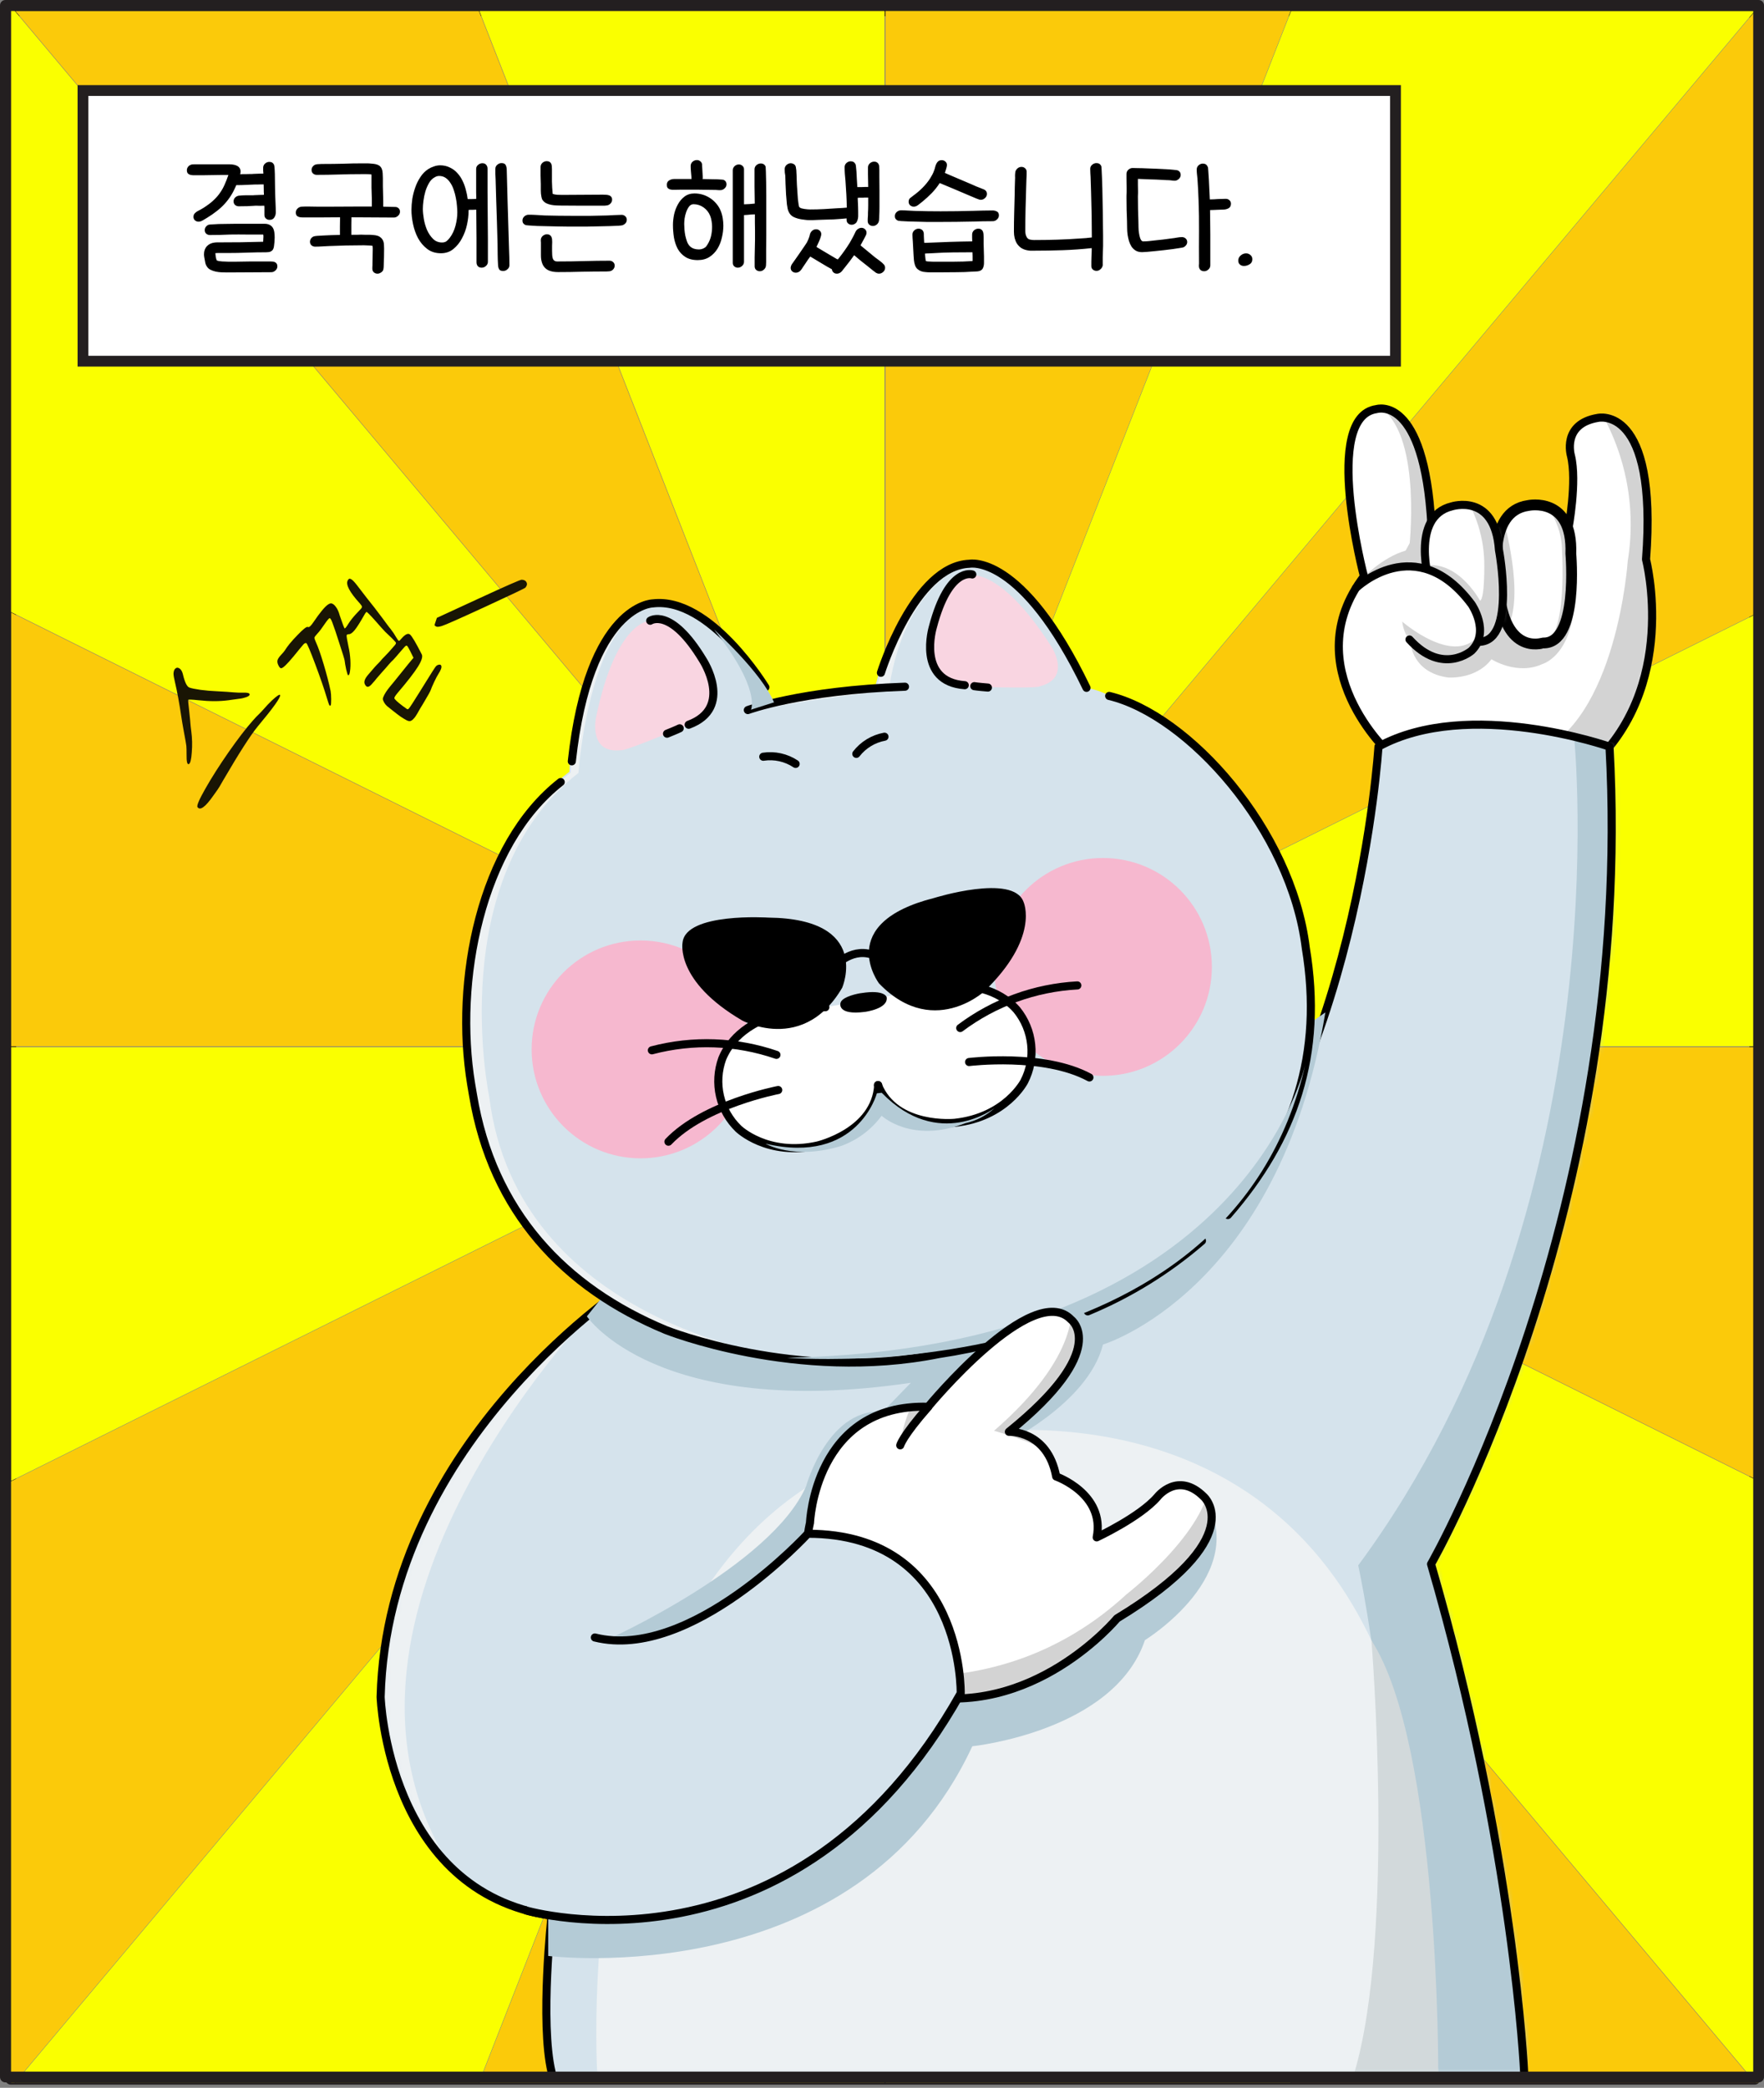 <svg width="327" height="387" viewBox="0 0 327 387" fill="none" xmlns="http://www.w3.org/2000/svg">
<rect x="0" y="0" width="327" height="387" fill="#808080" stroke="none"/>
<path d="M325.28 2H2V385.41H325.28V2Z" stroke="#231F20" stroke-width="2" stroke-linecap="round" stroke-linejoin="round"/>
<path fill-rule="evenodd" clip-rule="evenodd" d="M163.961 2.049H88.893L163.961 193.734L163.961 2.049ZM163.853 193.734L88.785 2.049H2.855L163.853 193.734ZM2.725 2.049H2.061V113.436L163.818 193.847L2.725 2.049ZM163.799 193.949L2.061 113.548V193.949H163.799Z" fill="#FBCA0A"/>
<path fill-rule="evenodd" clip-rule="evenodd" d="M163.961 2.049H88.893L163.961 193.734L163.961 2.049ZM2.725 2.049H2.061V113.436L163.818 193.847L2.725 2.049Z" fill="#FAFF00"/>
<path fill-rule="evenodd" clip-rule="evenodd" d="M164.16 2.049H239.228L164.16 193.734L164.16 2.049ZM164.268 193.734L239.336 2.049H325.266L164.268 193.734ZM325.396 2.049H326.06V113.436L164.303 193.847L325.396 2.049ZM164.323 193.949L326.06 113.548V193.949H164.323Z" fill="#FAFF00"/>
<path fill-rule="evenodd" clip-rule="evenodd" d="M164.16 2.049H239.228L164.16 193.734L164.16 2.049ZM325.396 2.049H326.06V113.436L164.303 193.847L325.396 2.049Z" fill="#FBCA0A"/>
<path fill-rule="evenodd" clip-rule="evenodd" d="M164.16 386L239.228 386L164.16 194.315L164.16 386ZM164.268 194.315L239.336 386L325.266 386L164.268 194.315ZM325.396 386L326.06 386L326.06 274.613L164.303 194.202L325.396 386ZM164.323 194.1L326.06 274.502L326.06 194.1L164.323 194.1Z" fill="#FBCA0A"/>
<path fill-rule="evenodd" clip-rule="evenodd" d="M164.16 386L239.228 386L164.16 194.315L164.16 386ZM325.396 386L326.06 386L326.06 274.613L164.303 194.202L325.396 386Z" fill="#FAFF00"/>
<path fill-rule="evenodd" clip-rule="evenodd" d="M163.961 386L88.893 386L163.961 194.315L163.961 386ZM163.853 194.315L88.785 386L2.855 386L163.853 194.315ZM2.725 386L2.061 386L2.061 274.613L163.818 194.202L2.725 386ZM163.799 194.1L2.061 274.502L2.061 194.1L163.799 194.1Z" fill="#FAFF00"/>
<path fill-rule="evenodd" clip-rule="evenodd" d="M163.961 386L88.893 386L163.961 194.315L163.961 386ZM2.725 386L2.061 386L2.061 274.613L163.818 194.202L2.725 386Z" fill="#FBCA0A"/>
<path d="M294.55 142.37C311.37 127.54 305.13 103.7 305.13 103.7C307.33 74.87 296.21 77.46 296.21 77.46C289.47 78.57 291.21 84.46 291.21 84.46C292.39 89.27 290.74 98 290.74 98C285.14 92 277.2 100.61 277.2 100.61C269.28 96.91 265.35 97.35 265.35 97.35C264 73 255.18 75.83 255.18 75.83C245.03 77.24 252.84 106.83 252.84 106.83C240.09 123.58 257.55 139.64 257.55 139.64C257.55 139.64 274.72 159.86 294.55 142.37Z" fill="white"/>
<mask id="mask0_505_567" style="mask-type:luminance" maskUnits="userSpaceOnUse" x="248" y="75" width="59" height="75">
<path d="M294.55 142.37C311.37 127.54 305.13 103.7 305.13 103.7C307.33 74.87 296.21 77.46 296.21 77.46C289.47 78.57 291.21 84.46 291.21 84.46C292.39 89.27 290.74 98 290.74 98C285.14 92 277.2 100.61 277.2 100.61C269.28 96.91 265.35 97.35 265.35 97.35C264 73 255.18 75.83 255.18 75.83C245.03 77.24 252.84 106.83 252.84 106.83C240.09 123.58 257.55 139.64 257.55 139.64C257.55 139.64 274.72 159.86 294.55 142.37Z" fill="white"/>
</mask>
<g mask="url(#mask0_505_567)">
<path d="M296.37 75.73C301.433 84.227 303.335 94.238 301.74 104C301.74 104 299.74 133.85 284.38 139.75L302.18 141.13C302.18 141.13 314.59 124.47 314.7 122.21C314.81 119.95 316.83 106.12 314.25 93.59C311.67 81.06 306.25 62.19 306.25 62.19L296.37 75.73Z" fill="#D3D3D3"/>
<path d="M277.22 111.78C277.22 111.78 263.07 119.62 261.51 119.31C261.51 119.31 261.82 124.64 268.4 125.58C268.4 125.58 273.58 126.03 276.48 122.2C276.48 122.2 281.26 125.27 285.96 123.07C285.96 123.07 292.96 121.16 291.79 106.59C290.62 92.02 277.22 107.44 277.22 107.44V111.78Z" fill="#D3D3D3"/>
<path d="M252.439 107.32C252.439 107.32 256.179 103.32 260.569 102.06C260.569 102.06 263.839 95.63 265.969 95.71C268.099 95.79 266.759 103.99 266.759 103.99C266.759 103.99 267.009 109.32 264.099 109.45C261.189 109.58 255.549 109.59 255.549 109.59L252.439 107.32Z" fill="#D3D3D3"/>
<path d="M261.19 102.06C261.19 102.06 263.7 81.37 256.14 75.73L266.84 73.85C266.84 73.85 275.62 87.64 275.62 88.9C275.472 91.504 275.05 94.085 274.36 96.6C273.73 98.3 261.19 102.06 261.19 102.06Z" fill="#D3D3D3"/>
</g>
<path d="M294.55 142.37C311.37 127.54 305.13 103.7 305.13 103.7C307.33 74.87 296.21 77.46 296.21 77.46C289.47 78.57 291.21 84.46 291.21 84.46C292.39 89.27 290.74 98 290.74 98C285.14 92 277.2 100.61 277.2 100.61C269.28 96.91 265.35 97.35 265.35 97.35C264 73 255.18 75.83 255.18 75.83C245.03 77.24 252.84 106.83 252.84 106.83C240.09 123.58 257.55 139.64 257.55 139.64C257.55 139.64 274.72 159.86 294.55 142.37Z" stroke="black" stroke-width="1.5" stroke-linecap="round" stroke-linejoin="round"/>
<path d="M282.54 384.2C282.54 384.2 280.69 342.91 265.28 289.92C265.28 289.92 303.08 224.13 298.36 138.4C298.36 138.4 272.27 129.23 255.53 138.4C255.53 138.4 251.73 201.18 220.3 232.61L117.39 237.54C117.39 237.54 71.79 266.54 70.56 314.54C70.56 314.54 71.71 350.69 102.25 355.1C102.25 355.1 100.06 374.78 102.25 384.1" fill="#D5E3EC"/>
<mask id="mask1_505_567" style="mask-type:luminance" maskUnits="userSpaceOnUse" x="71" y="134" width="229" height="251">
<path d="M282.98 384.2C282.98 384.2 281.13 342.91 265.72 289.92C265.72 289.92 303.52 224.13 298.8 138.4C298.8 138.4 272.71 129.23 255.97 138.4C255.97 138.4 252.17 201.18 220.74 232.61L117.83 237.54C117.83 237.54 72.23 266.54 71 314.54C71 314.54 72.15 350.69 102.69 355.1C102.69 355.1 100.5 374.78 102.69 384.1" fill="white"/>
</mask>
<g mask="url(#mask1_505_567)">
<g style="mix-blend-mode:darken">
<path d="M291.78 136.45C291.78 136.45 300.91 223.67 251.78 290.16C251.78 290.16 263.89 345.16 251.78 385.41H282.96C282.96 385.41 293.62 295.34 297.68 284.3C301.74 273.26 336.56 198.69 337.02 187.69C337.48 176.69 323.18 116.28 291.78 136.45Z" fill="#B4CBD6"/>
</g>
<path d="M110.71 384.2C110.71 384.2 103.97 276.29 174.83 266.43C174.83 266.43 246.31 250.43 261.72 327.43C261.72 327.43 265.35 343.6 266.61 384.2H110.71Z" fill="#EDF1F3"/>
<path d="M254.23 304.08C254.23 304.08 258.68 358.44 251.07 384.2H266.61C266.61 384.2 266.89 323.62 254.23 304.08Z" fill="#D2D9DB"/>
<path d="M111.38 241.32C111.38 241.32 56.21 296.85 81.79 343.06C81.79 343.06 69.79 345.2 71 342.46C72.21 339.72 57.83 280.78 57.83 280.78C57.83 280.78 77.27 253.78 77.9 253.78C78.53 253.78 111.38 241.32 111.38 241.32Z" fill="#EDF1F3"/>
</g>
<path d="M282.54 384.2C282.54 384.2 280.69 342.91 265.28 289.92C265.28 289.92 303.08 224.13 298.36 138.4C298.36 138.4 272.27 129.23 255.53 138.4C255.53 138.4 251.73 201.18 220.3 232.61L117.39 237.54C117.39 237.54 71.79 266.54 70.56 314.54C70.56 314.54 71.71 350.69 102.25 355.1C102.25 355.1 100.06 374.78 102.25 384.1" stroke="black" stroke-width="1.5" stroke-linecap="round" stroke-linejoin="round"/>
<g style="mix-blend-mode:multiply">
<path d="M101.63 362.56C101.63 362.56 158.86 369.73 180.24 323.69C180.24 323.69 206.52 320.99 212.24 304.02C212.24 304.02 232.19 291.76 223.19 277.49L205.63 291.06L155.2 308.94C155.2 308.94 125.2 334.38 121.37 337.99C117.54 341.6 101.63 341.57 101.63 341.57V362.56Z" fill="#B4CBD6"/>
</g>
<path d="M277.78 107.46C277.78 107.46 275.33 94.81 283.31 93.7C283.31 93.7 291.57 91.92 291.19 102.63C291.19 102.63 292.69 119.4 286.04 119.18C286 119.18 278.2 121.87 277.78 107.46Z" fill="white"/>
<mask id="mask2_505_567" style="mask-type:luminance" maskUnits="userSpaceOnUse" x="277" y="93" width="15" height="27">
<path d="M277.78 107.46C277.78 107.46 275.33 94.81 283.31 93.7C283.31 93.7 291.57 91.92 291.19 102.63C291.19 102.63 292.69 119.4 286.04 119.18C286 119.18 278.2 121.87 277.78 107.46Z" fill="white"/>
</mask>
<g mask="url(#mask2_505_567)">
<path d="M285 92C287.54 94.276 289.141 97.417 289.49 100.81C289.49 100.81 290.93 119.59 285.49 119.28L287.7 122.03C287.7 122.03 300.08 122.1 300.08 118.34C300.08 114.58 297.57 101.41 297.57 99.53C297.57 97.65 293.18 90.12 293.18 90.12L285 92Z" fill="#D3D3D3"/>
<path d="M278.59 95.93C278.59 95.93 282.93 110.67 279.27 116.71C275.61 122.75 278.59 117.39 278.59 117.39L277.93 113.58" fill="#D3D3D3"/>
</g>
<path d="M277.78 107.46C277.78 107.46 275.33 94.81 283.31 93.7C283.31 93.7 291.57 91.92 291.19 102.63C291.19 102.63 292.69 119.4 286.04 119.18C286 119.18 278.2 121.87 277.78 107.46Z" stroke="black" stroke-width="2" stroke-linecap="round" stroke-linejoin="round"/>
<g style="mix-blend-mode:multiply">
<path d="M112.58 303.94C112.58 303.94 143.03 290.22 149.44 275.47C149.44 275.47 153.62 260.25 164.44 261.74C175.26 263.23 163.63 277.49 163.63 277.49C163.63 277.49 150.63 290.94 147.92 291.49C145.21 292.04 134.07 303.93 134.07 303.93L112.58 303.94Z" fill="#B4CBD6"/>
</g>
<g style="mix-blend-mode:darken">
<path d="M108.79 244C108.79 244 121.66 263.23 168.85 256.32L161.07 264.32L185.66 267.88C185.66 267.88 201.66 260.34 204.46 249.23C204.46 249.23 237.08 239.42 245.69 187.66L199.69 219.66L114.76 236.56L108.79 244Z" fill="#B4CBD6"/>
</g>
<path d="M265 108.1C265 108.1 261.31 95.76 269.13 93.86C269.13 93.86 277.13 91.27 277.87 101.96C277.87 101.96 281.03 118.5 274.39 118.96C274.36 118.94 266.82 122.39 265 108.1Z" fill="white"/>
<mask id="mask3_505_567" style="mask-type:luminance" maskUnits="userSpaceOnUse" x="264" y="93" width="15" height="27">
<path d="M265 108.1C265 108.1 261.31 95.76 269.13 93.86C269.13 93.86 277.13 91.27 277.87 101.96C277.87 101.96 281.03 118.5 274.39 118.96C274.36 118.94 266.82 122.39 265 108.1Z" fill="white"/>
</mask>
<g mask="url(#mask3_505_567)">
<path d="M271.349 91.68C273.696 95.372 275.005 99.627 275.139 104C275.139 104 275.299 110.93 274.359 111.36C274.359 111.36 269.859 102.85 262.859 105.13C262.859 105.13 265.299 118.83 266.229 119.07C267.159 119.31 278.589 124.44 278.589 124.44C278.589 124.44 282.829 126.22 282.829 121.83C282.829 117.44 284.659 112.7 282.179 106.6C279.699 100.5 276.809 93.6 276.809 93.6L271.349 91.68Z" fill="#D3D3D3"/>
</g>
<path d="M265 108.1C265 108.1 261.31 95.76 269.13 93.86C269.13 93.86 277.13 91.27 277.87 101.96C277.87 101.96 281.03 118.5 274.39 118.96C274.36 118.94 266.82 122.39 265 108.1Z" stroke="black" stroke-width="1.5" stroke-linecap="round" stroke-linejoin="round"/>
<path d="M261.28 118.54C267.44 125.32 272.8 120.6 272.8 120.6C276.31 117.12 272.8 112.03 272.8 112.03C262.51 98.2 251.36 109 251.36 109" fill="white"/>
<mask id="mask4_505_567" style="mask-type:luminance" maskUnits="userSpaceOnUse" x="251" y="104" width="24" height="19">
<path d="M261.28 118.54C267.44 125.32 272.8 120.6 272.8 120.6C276.31 117.12 272.8 112.03 272.8 112.03C262.51 98.2 251.36 109 251.36 109" fill="white"/>
</mask>
<g mask="url(#mask4_505_567)">
<path d="M259.94 115.23C259.94 115.23 269.94 123.93 274.36 117.39C274.36 117.39 273.11 125.89 267.46 123.39C267.46 123.38 260.57 120.88 259.94 115.23Z" fill="#D3D3D3"/>
</g>
<path d="M261.28 118.54C267.44 125.32 272.8 120.6 272.8 120.6C276.31 117.12 272.8 112.03 272.8 112.03C262.51 98.2 251.36 109 251.36 109" stroke="black" stroke-width="1.5" stroke-linecap="round" stroke-linejoin="round"/>
<path d="M201.52 127.51L201.12 126C189.29 104.4 181.12 104 181.12 104C168.49 105.71 162.78 125.26 162.78 125.26L162.22 127.33C160.829 127.18 159.423 127.369 158.12 127.88C145.63 130.57 145.12 129.32 145.12 129.32L143.23 130.08C143.23 130.08 133.23 110.23 120.74 111.75C120.74 111.75 109.74 112.22 105.9 139.58C105.703 140.731 105.582 141.893 105.54 143.06C104.8 143.53 100.26 147.6 100.26 147.6C88 160.57 84 181.85 87.15 200.82L87.48 202.82C91.07 224.41 104.35 238.55 123.27 246.4C123.27 246.4 147.54 256.13 173.81 250.86C173.81 250.86 208.69 246.49 227.4 225.05C239.69 210.96 245.12 195.31 241.84 175.55C238.08 155.41 225.5 135.62 205.41 128.82C204.182 128.203 202.872 127.762 201.52 127.51Z" fill="#D5E3EC"/>
<g style="mix-blend-mode:lighten">
<path d="M164.83 127.42H162.47C162.47 127.42 168.32 107.05 178.57 104.96C178.57 105 167.87 108.25 164.83 127.42Z" fill="#EDF1F3"/>
</g>
<g style="mix-blend-mode:lighten">
<path d="M167.81 127.74C167.81 127.74 148.81 126.74 138.68 132.02C138.68 132 149.42 129.42 167.81 127.74Z" fill="#EDF1F3"/>
</g>
<path d="M90.701 203.38C90.701 203.38 82.171 162.87 107.23 143.27C107.23 143.27 108.92 118.02 119.23 112.68H118.67C115.1 114.61 108.84 120.52 106.18 139.46C105.971 140.697 105.844 141.946 105.8 143.2C104.057 144.588 102.388 146.067 100.8 147.63C88.54 160.63 84.501 181.89 87.66 200.86L87.99 202.86C91.581 224.44 104.86 238.59 123.78 246.44C128.724 248.261 133.817 249.649 139 250.59C141.14 251 143.46 251.38 145.92 251.68C144.06 251.35 95.871 244.85 90.701 203.38Z" fill="#EDF1F3"/>
<path d="M138.63 131.62C138.63 131.62 148.51 127.95 167.76 127.29" stroke="black" stroke-width="1.5" stroke-linecap="round" stroke-linejoin="round"/>
<path d="M196.7 245.1C189.36 247.855 181.752 249.832 174 251C147.73 256.27 123.46 246.55 123.46 246.55C104.54 238.7 91.26 224.55 87.68 202.96L87.34 200.96C84.19 181.96 89.03 156.61 103.94 144.96" stroke="black" stroke-width="1.5" stroke-linecap="round" stroke-linejoin="round"/>
<path d="M222.81 230C216.498 235.465 209.351 239.881 201.64 243.08" stroke="black" stroke-width="1.5" stroke-linecap="round" stroke-linejoin="round"/>
<path d="M205.61 129C220.27 132.51 239.37 153.75 242.06 175.73C245.34 195.48 239.91 211.13 227.62 225.22" stroke="black" stroke-width="1.5" stroke-linecap="round" stroke-linejoin="round"/>
<path d="M141.88 127.39C141.88 127.39 131.64 110.55 121 111.85C121 111.85 109.18 112.01 106 141.12" stroke="black" stroke-width="1.5" stroke-linecap="round" stroke-linejoin="round"/>
<path d="M163.3 124.71C163.3 124.71 169.47 104.86 179.72 104.5C179.72 104.5 189.39 102.5 201.41 127.5" stroke="black" stroke-width="1.5" stroke-linecap="round" stroke-linejoin="round"/>
<path d="M118.74 214.71C129.89 214.71 138.93 205.671 138.93 194.52C138.93 183.369 129.89 174.33 118.74 174.33C107.589 174.33 98.55 183.369 98.55 194.52C98.55 205.671 107.589 214.71 118.74 214.71Z" fill="#F6B8CF"/>
<path d="M204.46 199.42C215.61 199.42 224.65 190.381 224.65 179.23C224.65 168.079 215.61 159.04 204.46 159.04C193.309 159.04 184.27 168.079 184.27 179.23C184.27 190.381 193.309 199.42 204.46 199.42Z" fill="#F6B8CF"/>
<path d="M189.57 187.67C185.29 180.35 168.91 183.72 168.91 183.72L162.19 185.17L160.79 186.63L159.05 185.63L153 186.7C153 186.7 138 186.41 134.33 195.28C133.163 197.044 132.597 199.139 132.718 201.251C132.839 203.363 133.639 205.38 135 207C135 207 138.8 215.15 150.94 211.87C150.94 211.87 161.75 210.22 162.76 201.18C166.12 209.64 176.99 208.37 176.99 208.37C189.39 205.72 190.43 199.29 190.43 199.29C193.3 192 189.57 187.67 189.57 187.67Z" fill="white"/>
<path d="M153 186.7C153 186.7 138 186.31 133.89 196.22C133.079 198.445 132.93 200.857 133.463 203.165C133.995 205.472 135.186 207.575 136.89 209.22C136.89 209.22 142.24 214.42 151.57 212.33C151.57 212.33 162.27 209.84 162.8 201.14" stroke="black" stroke-width="1.5" stroke-linecap="round" stroke-linejoin="round"/>
<path d="M167.35 184.33C167.35 184.33 181.42 179.13 188.5 187.2C189.99 189.039 190.913 191.272 191.156 193.626C191.4 195.981 190.953 198.355 189.87 200.46C189.87 200.46 186.47 207.11 176.98 208.13C176.98 208.13 166.04 209.22 162.74 201.13" stroke="black" stroke-width="1.5" stroke-linecap="round" stroke-linejoin="round"/>
<path d="M159.64 184.09C159.42 184.09 156.01 184.69 155.8 185.94C155.8 185.94 155.1 188.25 160.36 187.56C160.36 187.56 164.75 187 164.36 184.81C164.32 184.81 164 183.39 159.64 184.09Z" fill="black"/>
<path d="M143.93 195.53C136.486 192.973 128.45 192.68 120.84 194.69" stroke="black" stroke-width="1.5" stroke-linecap="round" stroke-linejoin="round"/>
<path d="M144.26 202.05C144.26 202.05 130.56 204.66 123.91 211.63" stroke="black" stroke-width="1.5" stroke-linecap="round" stroke-linejoin="round"/>
<path d="M178 190.56C184.296 185.837 191.851 183.088 199.71 182.66" stroke="black" stroke-width="1.5" stroke-linecap="round" stroke-linejoin="round"/>
<path d="M179.64 196.86C179.64 196.86 193.48 195.14 201.95 199.72" stroke="black" stroke-width="1.5" stroke-linecap="round" stroke-linejoin="round"/>
<path d="M147.49 141.6C145.725 140.427 143.586 139.953 141.49 140.27" stroke="black" stroke-width="1.5" stroke-linecap="round" stroke-linejoin="round"/>
<path d="M158.74 139.74C160.031 138.075 161.889 136.943 163.96 136.56" stroke="black" stroke-width="1.5" stroke-linecap="round" stroke-linejoin="round"/>
<path d="M132.34 130.5C133.08 128.3 128.77 113.5 120.53 115.06C120.53 115.06 114.24 114.83 110.47 133.06C110.47 133.06 109.06 139.73 115.06 139.06C115.47 139.34 122.52 136.47 128.97 133.83C129.737 133.548 130.434 133.104 131.016 132.53C131.597 131.955 132.049 131.263 132.34 130.5Z" fill="#F9D5E1"/>
<path d="M173.63 125.37C172.15 123.58 172.54 108.7 179.15 106.73C179.15 106.73 184.94 104.27 194.96 119.95C194.96 119.95 198.66 125.68 192.82 127.19C192.54 127.59 184.92 127.43 177.96 127.27C177.144 127.28 176.336 127.116 175.589 126.789C174.843 126.461 174.174 125.977 173.63 125.37Z" fill="#F9D5E1"/>
<path d="M120.53 115.06C120.53 115.06 124.3 112.42 130.29 122.34C130.29 122.34 136.11 131.21 127.66 134.34" stroke="black" stroke-width="1.5" stroke-linecap="round" stroke-linejoin="round"/>
<path d="M126 135C126 135 125.41 135.3 123.65 136" stroke="black" stroke-width="1.5" stroke-linecap="round" stroke-linejoin="round"/>
<path d="M180.24 106.48C180.24 106.48 175.88 105 172.93 116.22C172.93 116.22 169.84 126.36 178.84 127.01" stroke="black" stroke-width="1.5" stroke-linecap="round" stroke-linejoin="round"/>
<path d="M180.61 127.19C180.61 127.19 181.26 127.3 183.13 127.45" stroke="black" stroke-width="1.5" stroke-linecap="round" stroke-linejoin="round"/>
<path d="M176.09 262.46L176.03 262.34L175.13 262.7L176.09 262.46Z" fill="#D5E3EC"/>
<g style="mix-blend-mode:darken">
<path d="M139.21 131.55C139.21 131.55 141.13 127.76 132.37 116.7C132.37 116.7 141.12 124.57 143.48 130.19L139.21 131.55Z" fill="#B4CBD6"/>
</g>
<g style="mix-blend-mode:darken">
<path d="M145.92 251.68C145.92 251.68 228.29 258.58 242.05 196.99C242.05 197 231.17 249.94 145.92 251.68Z" fill="#B4CBD6"/>
</g>
<g style="mix-blend-mode:darken">
<path d="M141.92 212C141.92 212 147.08 215.11 155.92 212.42C158.927 211.342 161.543 209.388 163.43 206.81C163.43 206.81 168.96 212.06 178.95 208.2C180.969 207.762 182.836 206.796 184.36 205.4C184.36 205.4 173.99 213.4 163.45 202.56L162.55 202.66C162.55 202.66 159 216 141.92 212Z" fill="#B4CBD6"/>
</g>
<path d="M147 183.22L151.57 185.08C151.57 185.08 143.36 186.68 143.31 186.38C143.061 186.401 142.812 186.339 142.601 186.206C142.39 186.072 142.228 185.874 142.14 185.64L141.27 185.76C141.27 185.76 140.91 185.13 142.52 184.22C143.877 183.44 145.439 183.091 147 183.22Z" fill="#D5E3EC"/>
<path d="M172.85 179.14L169.07 182.32C169.07 182.32 177.37 181.32 177.33 181C177.574 180.947 177.793 180.813 177.953 180.621C178.112 180.429 178.203 180.189 178.21 179.94L179.09 179.78C179.09 179.78 179.23 179.08 177.42 178.71C175.889 178.387 174.295 178.537 172.85 179.14Z" fill="#D5E3EC"/>
<path d="M142.43 170.09C142.43 170.09 127.13 169.09 126.53 174.7C126.53 174.7 125.08 181.86 137.6 189.17C135.77 188.1 148.36 196.34 156.12 183.09C156.12 183.09 161.64 170.3 142.43 170.09Z" fill="black"/>
<path d="M173.2 166.44C173.2 166.44 187.84 161.88 189.74 167.19C189.74 167.19 192.82 173.81 182.36 183.85C183.89 182.38 173.59 193.34 162.94 182.28C162.94 182.28 154.57 171.14 173.2 166.44Z" fill="black"/>
<path d="M155.2 178.69C155.2 178.69 158.82 174.88 163.2 177.69" stroke="black" stroke-width="1.5" stroke-linecap="round" stroke-linejoin="round"/>
<path d="M169.48 314C191.33 319 207.06 300 207.06 300C231.76 285 223.17 277.45 223.17 277.45C218.34 272.62 214.58 277.45 214.58 277.45C211.36 281.21 203.3 284.97 203.3 284.97C204.91 276.91 195.79 273.69 195.79 273.69C194.18 265.1 187.02 265.4 187.02 265.4C206.02 250.07 198.56 244.61 198.56 244.61C191.49 237.18 172.06 260.76 172.06 260.76C151.01 260.17 150.15 282.28 150.15 282.28C150.15 282.28 143.71 308.09 169.48 314Z" fill="white"/>
<mask id="mask5_505_567" style="mask-type:luminance" maskUnits="userSpaceOnUse" x="149" y="243" width="76" height="72">
<path d="M169.48 314C191.33 319 207.06 300 207.06 300C231.76 285 223.17 277.45 223.17 277.45C218.34 272.62 214.58 277.45 214.58 277.45C211.36 281.21 203.3 284.97 203.3 284.97C204.91 276.91 195.79 273.69 195.79 273.69C194.18 265.1 187.02 265.4 187.02 265.4C206.02 250.07 198.56 244.61 198.56 244.61C191.49 237.18 172.06 260.76 172.06 260.76C151.01 260.17 150.15 282.28 150.15 282.28C150.15 282.28 143.71 308.09 169.48 314Z" fill="white"/>
</mask>
<g mask="url(#mask5_505_567)">
<path d="M155.2 308.941C155.2 308.941 184.38 318.091 208.83 295.521C208.83 295.521 225.35 282.751 224.3 272.831L231.41 286.741C231.41 286.741 217 309.311 215.1 309.311C213.2 309.311 167.81 320.101 167.81 320.101L155.2 308.941Z" fill="#D3D3D3"/>
<path d="M198.521 241.73C198.521 241.73 200.781 250.89 184.271 265.21C184.271 265.21 192.62 267.57 193.98 269.21C193.98 269.21 205.831 253.99 205.611 251.73C205.391 249.47 198.521 241.73 198.521 241.73Z" fill="#D3D3D3"/>
<path d="M175.13 257.31L166.88 267.91C166.88 267.91 167.01 263.78 170.52 257.23" fill="#D3D3D3"/>
</g>
<path d="M169.48 314C191.33 319 207.06 300 207.06 300C231.76 285 223.17 277.45 223.17 277.45C218.34 272.62 214.58 277.45 214.58 277.45C211.36 281.21 203.3 284.97 203.3 284.97C204.91 276.91 195.79 273.69 195.79 273.69C194.18 265.1 187.02 265.4 187.02 265.4C206.02 250.07 198.56 244.61 198.56 244.61C191.49 237.18 172.06 260.76 172.06 260.76C151.01 260.17 150.15 282.28 150.15 282.28C150.15 282.28 143.71 308.09 169.48 314Z" stroke="black" stroke-width="1.5" stroke-linecap="round" stroke-linejoin="round"/>
<path d="M97.53 354.13C97.53 354.13 147.28 368.72 178.09 313.88C178.09 313.88 178.71 284.3 149.74 284.3C149.74 284.3 128.09 307.96 110.27 303.53" fill="#D5E3EC"/>
<path d="M97.53 354.13C97.53 354.13 147.28 368.72 178.09 313.88C178.09 313.88 178.71 284.3 149.74 284.3C149.74 284.3 128.09 307.96 110.27 303.53" stroke="black" stroke-width="1.5" stroke-linecap="round" stroke-linejoin="round"/>
<path d="M166.88 267.91C166.88 267.91 167.26 266.26 172.06 260.8" stroke="black" stroke-width="1.5" stroke-linecap="round" stroke-linejoin="round"/>
<path d="M32.402 124.032C32.643 123.747 32.917 123.695 33.224 123.876C33.531 124.057 33.752 124.402 33.887 124.91C34.233 126.414 34.636 127.258 35.094 127.444C35.483 127.587 36.169 127.73 37.153 127.871C38.157 128.003 39.178 128.091 40.215 128.133C41.614 128.207 42.626 128.274 43.249 128.334C44.023 128.399 44.653 128.418 45.138 128.393C45.824 128.374 46.2 128.462 46.264 128.655C46.366 128.931 45.96 129.18 45.046 129.404C44.802 129.467 44.548 129.509 44.285 129.531C43.445 129.646 42.792 129.737 42.326 129.803C40.665 130.023 38.815 130.021 36.775 129.796C35.549 129.666 34.919 129.647 34.886 129.737C34.862 129.847 34.926 130.55 35.077 131.845C35.225 133.241 35.298 133.99 35.294 134.09C35.323 134.474 35.378 134.97 35.46 135.578C35.631 136.864 35.661 138.166 35.549 139.483C35.458 140.791 35.279 141.507 35.014 141.629C34.706 141.771 34.563 141.192 34.584 139.892C34.587 139.146 34.574 138.606 34.544 138.272C34.504 137.918 34.355 137.056 34.095 135.687C33.837 134.267 33.683 133.369 33.635 132.995C33.252 130.391 32.852 128.206 32.433 126.438C32.263 125.747 32.173 125.23 32.164 124.887C32.175 124.534 32.254 124.249 32.402 124.032ZM50.417 129.829C51.321 128.99 51.825 128.658 51.931 128.832C52.038 129.279 50.651 131.222 47.77 134.662C46.45 136.264 44.314 139.596 41.362 144.656C40.818 145.628 40.467 146.212 40.309 146.408C40.215 146.526 39.951 146.896 39.518 147.518C38.051 149.61 37.082 150.306 36.61 149.605C36.436 149.338 36.926 148.193 38.078 146.172C39.241 144.121 40.673 141.872 42.373 139.424C44.093 136.967 45.565 135.047 46.788 133.663C47.29 133.084 47.708 132.643 48.04 132.341C48.362 132.018 48.67 131.69 48.963 131.356C49.382 130.865 49.866 130.356 50.417 129.829ZM64.453 107.601C64.604 107.283 64.799 107.193 65.037 107.332C65.285 107.44 65.652 107.805 66.137 108.425C67.464 110.171 68.559 111.576 69.423 112.642C69.918 113.283 70.426 113.954 70.949 114.656C71.075 114.821 71.307 115.136 71.645 115.6C71.984 116.065 72.231 116.385 72.387 116.561C72.813 117.109 73.17 117.64 73.456 118.153C73.686 118.543 73.846 118.755 73.936 118.788C74.036 118.791 74.213 118.635 74.464 118.32C75.133 117.565 75.645 117.329 75.999 117.612C76.353 117.895 77.081 119.123 78.183 121.295C78.402 121.716 78.161 122.485 77.461 123.602C76.76 124.72 75.499 126.344 73.678 128.475C73.28 128.957 73.089 129.269 73.104 129.41C73.128 129.623 73.672 130.129 74.736 130.929C74.983 131.088 75.131 131.193 75.18 131.245C75.21 131.256 75.264 131.293 75.343 131.356C75.489 131.512 75.635 131.506 75.782 131.34C75.969 131.154 76.631 130.141 77.768 128.301C78.108 127.747 78.378 127.311 78.58 126.995C79.886 124.878 80.628 123.716 80.806 123.51C80.973 123.334 81.163 123.234 81.375 123.21C81.578 123.166 81.718 123.226 81.793 123.39C81.925 123.676 81.737 124.21 81.229 124.991C81.081 125.208 80.824 125.699 80.457 126.464C80.111 127.219 79.915 127.682 79.869 127.852C79.79 128.112 79.288 129.014 78.363 130.558C78.087 130.983 77.746 131.562 77.34 132.296C77.106 132.702 76.895 132.998 76.707 133.184C76.55 133.38 76.369 133.526 76.164 133.62C75.96 133.715 75.694 133.676 75.366 133.505C75.039 133.333 74.678 133.115 74.283 132.851C73.917 132.597 73.4 132.203 72.731 131.668C72.269 131.31 71.934 131.043 71.728 130.865C71.512 130.667 71.333 130.439 71.189 130.183C71.037 129.906 70.963 129.691 70.968 129.54C70.972 129.389 71.066 129.135 71.249 128.778C71.452 128.411 71.669 128.075 71.9 127.77C72.132 127.464 72.504 127.007 73.017 126.398C74.6 124.451 75.508 123.324 75.739 123.019L76.651 121.928L76.082 120.776C75.75 120.11 75.534 119.75 75.435 119.697C75.326 119.623 75.151 119.728 74.911 120.013C74.638 120.338 74.419 120.588 74.252 120.764C73.718 121.383 73.436 121.712 73.404 121.751C72.997 122.212 72.772 122.452 72.731 122.471C72.69 122.49 72.482 122.71 72.106 123.132C71.739 123.575 71.545 123.801 71.525 123.81C71.504 123.819 71.259 124.094 70.788 124.634C70.338 125.164 70.014 125.537 69.815 125.753C69.763 125.802 69.653 125.94 69.485 126.166C69.307 126.373 69.176 126.52 69.093 126.608C68.747 127.041 68.457 127.274 68.224 127.307C67.991 127.34 67.79 127.172 67.62 126.804C67.412 126.354 67.642 125.751 68.311 124.995C69.191 123.944 69.813 123.247 70.177 122.906C70.479 122.592 70.651 122.401 70.694 122.332C70.736 122.263 70.919 122.067 71.242 121.744C71.72 121.275 72.362 120.569 73.168 119.626C73.398 119.371 73.459 119.181 73.352 119.057C73.012 118.643 72.367 117.998 71.416 117.121C71.377 117.089 71.104 116.794 70.597 116.233C69.215 114.637 68.352 113.708 68.007 113.445C67.928 113.382 67.766 113.568 67.52 114.004C66.784 115.312 66.195 116.242 65.754 116.793C65.325 117.314 64.959 117.57 64.656 117.56C64.384 117.562 64.25 117.648 64.255 117.82C64.239 118.001 64.354 118.68 64.6 119.857C64.778 120.619 64.893 121.435 64.947 122.304C64.991 123.152 64.969 123.857 64.881 124.419C64.813 124.972 64.689 125.215 64.51 125.149C64.45 125.127 64.34 124.78 64.179 124.11C64.03 123.409 63.931 122.847 63.884 122.422C63.851 122.189 63.531 121.145 62.923 119.291C62.327 117.407 61.884 116.097 61.594 115.362C61.389 114.811 61.221 114.554 61.089 114.59C60.956 114.626 60.653 114.99 60.177 115.681C59.648 116.471 59.217 117.042 58.883 117.395C58.518 117.787 58.318 118.053 58.284 118.193C58.27 118.324 58.371 118.624 58.588 119.095C58.976 119.934 59.443 121.269 59.991 123.102C60.539 124.934 60.971 126.596 61.287 128.088C61.347 128.433 61.382 128.938 61.391 129.604C61.391 130.249 61.364 130.622 61.311 130.721C61.205 130.869 61.105 130.841 61.011 130.636C60.935 130.472 60.806 130.085 60.624 129.474C60.131 127.815 59.41 125.715 58.461 123.175C57.502 120.614 56.943 119.296 56.785 119.22C56.635 119.165 56.467 119.23 56.279 119.416C56.112 119.592 55.499 120.334 54.44 121.642C53.214 123.127 52.439 123.869 52.117 123.869C51.945 123.874 51.765 123.671 51.576 123.262C51.415 122.914 51.374 122.611 51.453 122.351C51.532 122.091 51.754 121.765 52.119 121.373C52.484 120.981 52.709 120.716 52.794 120.578C53.241 119.825 54.012 118.886 55.106 117.761C56.211 116.605 56.867 116.092 57.075 116.219C57.283 116.347 57.635 116.035 58.133 115.284C58.724 114.415 59.219 113.74 59.618 113.258C60.027 112.747 60.397 112.365 60.727 112.113C61.078 111.852 61.368 111.78 61.596 111.898C61.845 112.007 62.085 112.231 62.316 112.571C62.568 112.902 62.789 113.408 62.98 114.089C63.496 115.638 63.804 116.439 63.903 116.493C64.015 116.466 64.241 116.176 64.581 115.622C64.941 115.058 65.377 114.497 65.889 113.938C66.515 113.252 66.865 112.88 66.937 112.821C67.063 112.664 67.113 112.529 67.086 112.418C67.059 112.306 66.939 112.126 66.725 111.877C64.814 109.78 64.057 108.355 64.453 107.601ZM80.985 114.529L88.689 110.973C93.825 108.603 96.499 107.431 96.71 107.458C97.163 107.472 97.465 107.643 97.616 107.97C97.758 108.277 97.682 108.597 97.389 108.931C97.254 109.068 94.792 110.241 90.004 112.451C85.236 114.652 82.547 115.844 81.936 116.026C81.417 116.191 81.062 116.231 80.874 116.144C80.685 116.058 80.582 115.969 80.564 115.877C80.567 115.777 80.635 115.547 80.767 115.188L80.985 114.529Z" fill="#191504"/>
<path d="M258.69 16.78H15.38V66.95H258.69V16.78Z" fill="white" stroke="#231F20" stroke-width="2" stroke-miterlimit="10"/>
<path d="M42.349 32.434H40.83L37.815 32.48H36.296C36.129 32.48 35.948 32.48 35.752 32.48C35.555 32.465 35.374 32.434 35.207 32.389C35.041 32.329 34.905 32.238 34.799 32.117C34.694 31.981 34.641 31.792 34.641 31.55C34.641 31.324 34.709 31.12 34.845 30.938C34.981 30.757 35.154 30.628 35.366 30.553C35.532 30.477 35.729 30.447 35.956 30.462C36.182 30.462 36.379 30.462 36.545 30.462H42.62C42.847 30.462 43.074 30.485 43.301 30.53C43.527 30.56 43.739 30.628 43.935 30.734C44.132 30.825 44.291 30.961 44.411 31.142C44.532 31.308 44.593 31.528 44.593 31.8C44.593 31.951 44.57 32.117 44.525 32.298C44.918 32.268 45.243 32.261 45.5 32.276C45.772 32.276 46.074 32.268 46.406 32.253C46.512 32.253 46.61 32.253 46.701 32.253C46.807 32.238 46.913 32.23 47.019 32.23L48.22 32.185C48.326 32.185 48.424 32.185 48.515 32.185C48.62 32.17 48.726 32.162 48.832 32.162C48.817 31.981 48.802 31.807 48.787 31.641C48.787 31.46 48.787 31.278 48.787 31.097C48.787 30.795 48.9 30.538 49.127 30.326C49.369 30.114 49.633 30.009 49.92 30.009C50.343 30.009 50.638 30.19 50.804 30.553C50.85 30.659 50.888 30.961 50.918 31.46C50.948 31.958 50.963 32.51 50.963 33.114C50.978 33.704 50.986 34.271 50.986 34.815C51.001 35.359 51.008 35.737 51.008 35.948C51.039 36.523 51.061 37.097 51.076 37.671C51.107 38.245 51.122 38.82 51.122 39.394C51.122 39.742 51.023 40.059 50.827 40.346C50.646 40.618 50.358 40.754 49.966 40.754C49.709 40.754 49.482 40.671 49.285 40.505C49.104 40.339 49.014 40.12 49.014 39.847V38.397L48.991 38.215V38.125C48.734 38.14 48.477 38.147 48.22 38.147C47.963 38.132 47.706 38.125 47.449 38.125C46.89 38.155 46.369 38.185 45.885 38.215C45.401 38.23 44.857 38.238 44.253 38.238C43.996 38.238 43.769 38.155 43.573 37.989C43.391 37.822 43.301 37.603 43.301 37.331C43.301 37.12 43.361 36.923 43.482 36.742C43.618 36.56 43.784 36.432 43.981 36.356C44.102 36.296 44.222 36.266 44.343 36.266C44.797 36.22 45.19 36.198 45.522 36.198C45.855 36.198 46.218 36.198 46.61 36.198C46.716 36.198 46.815 36.198 46.905 36.198C47.011 36.182 47.109 36.175 47.2 36.175L48.356 36.13C48.462 36.13 48.56 36.13 48.651 36.13C48.741 36.114 48.832 36.107 48.923 36.107V35.926L48.9 35.563V35.382L48.877 34.18H48.447L47.608 34.203H47.177C46.603 34.218 46.074 34.24 45.59 34.271C45.107 34.301 44.547 34.316 43.913 34.316H43.799C43.512 35.011 43.195 35.638 42.847 36.198C42.5 36.757 42.107 37.278 41.668 37.762C41.245 38.23 40.762 38.676 40.218 39.099C39.688 39.523 39.092 39.938 38.427 40.346C38.215 40.467 37.95 40.626 37.633 40.822C37.331 41.004 37.059 41.094 36.817 41.094C36.56 41.094 36.333 41.011 36.137 40.845C35.956 40.679 35.865 40.46 35.865 40.188C35.865 40.006 35.903 39.847 35.978 39.712C36.069 39.575 36.175 39.462 36.296 39.371C36.416 39.266 36.553 39.175 36.704 39.099C36.855 39.024 36.998 38.948 37.134 38.873C37.331 38.752 37.527 38.638 37.724 38.533C37.92 38.412 38.109 38.283 38.291 38.147C38.85 37.769 39.333 37.377 39.741 36.968C40.165 36.56 40.527 36.13 40.83 35.676C41.147 35.223 41.419 34.732 41.646 34.203C41.888 33.674 42.114 33.092 42.326 32.457H42.349V32.434ZM48.787 43.475C47.759 43.475 46.739 43.475 45.726 43.475C44.729 43.46 43.716 43.46 42.688 43.475C42.054 43.49 41.419 43.513 40.784 43.543C40.165 43.558 39.537 43.565 38.903 43.565C38.646 43.565 38.419 43.482 38.222 43.316C38.041 43.15 37.95 42.931 37.95 42.659C37.95 42.432 38.019 42.228 38.154 42.047C38.291 41.865 38.464 41.737 38.676 41.661C38.752 41.631 38.963 41.608 39.311 41.593C39.658 41.563 40.066 41.54 40.535 41.525C41.019 41.51 41.532 41.502 42.076 41.502C42.62 41.487 43.142 41.48 43.641 41.48C44.139 41.48 44.578 41.48 44.956 41.48C45.333 41.48 45.598 41.48 45.749 41.48H49.014C49.422 41.48 49.746 41.548 49.988 41.684C50.245 41.82 50.442 42.001 50.578 42.228C50.714 42.455 50.804 42.727 50.85 43.044C50.895 43.346 50.918 43.671 50.918 44.019C50.918 44.185 50.91 44.344 50.895 44.495C50.895 44.631 50.888 44.775 50.872 44.926C50.842 45.213 50.812 45.47 50.782 45.696C50.752 45.923 50.684 46.12 50.578 46.286C50.472 46.437 50.321 46.558 50.124 46.648C49.928 46.724 49.656 46.762 49.308 46.762C48.129 46.762 46.958 46.785 45.794 46.83C44.631 46.875 43.459 46.898 42.281 46.898C41.888 46.898 41.495 46.898 41.102 46.898C40.709 46.883 40.316 46.89 39.923 46.921C39.938 47.147 39.961 47.374 39.991 47.601C40.036 47.827 40.097 48.047 40.172 48.258C40.278 48.319 40.422 48.364 40.603 48.394C40.784 48.424 40.981 48.447 41.192 48.462C41.404 48.477 41.608 48.485 41.804 48.485C42.001 48.5 42.16 48.508 42.281 48.508H43.731L46.633 48.462H50.034C50.2 48.462 50.366 48.47 50.532 48.485C50.699 48.5 50.842 48.538 50.963 48.598C51.099 48.659 51.205 48.749 51.281 48.87C51.371 48.991 51.416 49.157 51.416 49.369C51.416 49.671 51.296 49.928 51.054 50.14C50.827 50.351 50.57 50.457 50.283 50.457C48.908 50.457 47.54 50.465 46.18 50.48C44.819 50.495 43.452 50.502 42.076 50.502C41.789 50.502 41.457 50.495 41.079 50.48C40.716 50.465 40.353 50.419 39.991 50.344C39.643 50.268 39.318 50.155 39.016 50.004C38.714 49.852 38.48 49.633 38.313 49.346C38.192 49.165 38.109 48.968 38.064 48.757C38.019 48.56 37.981 48.356 37.95 48.145C37.92 47.978 37.89 47.812 37.86 47.646C37.83 47.48 37.815 47.306 37.815 47.125C37.815 46.52 37.996 46.021 38.359 45.628C38.736 45.235 39.235 45.009 39.855 44.948C39.976 44.933 40.089 44.926 40.195 44.926C40.301 44.926 40.414 44.926 40.535 44.926C41.925 44.926 43.301 44.918 44.661 44.903C46.036 44.873 47.411 44.843 48.787 44.812C48.802 44.661 48.809 44.517 48.809 44.382C48.825 44.23 48.832 44.079 48.832 43.928C48.832 43.852 48.832 43.777 48.832 43.701C48.832 43.626 48.817 43.55 48.787 43.475ZM67.142 45.47C65.102 45.47 63.062 45.515 61.022 45.606C60.583 45.621 60.145 45.644 59.707 45.674C59.283 45.704 58.853 45.719 58.414 45.719C58.157 45.719 57.931 45.636 57.734 45.47C57.553 45.303 57.462 45.084 57.462 44.812C57.462 44.586 57.53 44.382 57.666 44.2C57.802 44.019 57.976 43.89 58.188 43.815C58.278 43.785 58.475 43.754 58.777 43.724C59.094 43.694 59.472 43.671 59.911 43.656C60.364 43.626 60.855 43.603 61.384 43.588C61.928 43.573 62.472 43.558 63.016 43.543C63.016 43.014 63.016 42.485 63.016 41.956C63.032 41.412 63.039 40.875 63.039 40.346V40.278C61.951 40.278 60.878 40.286 59.82 40.301C58.762 40.301 57.697 40.301 56.623 40.301C56.457 40.301 56.268 40.301 56.057 40.301C55.845 40.301 55.649 40.278 55.467 40.233C55.286 40.188 55.135 40.104 55.014 39.983C54.893 39.847 54.833 39.651 54.833 39.394C54.833 39.152 54.908 38.941 55.059 38.759C55.21 38.578 55.392 38.45 55.603 38.374C55.664 38.344 55.717 38.329 55.762 38.329C55.822 38.329 55.875 38.321 55.921 38.306C56.404 38.276 56.895 38.268 57.394 38.283C57.893 38.298 58.384 38.306 58.868 38.306H61.225L65.918 38.283H68.253H68.933V37.014L68.865 34.769V33.523C68.865 33.311 68.865 33.114 68.865 32.933C68.88 32.737 68.873 32.533 68.843 32.321C68.54 32.291 68.231 32.276 67.913 32.276C67.611 32.276 67.309 32.276 67.006 32.276C65.616 32.276 64.233 32.298 62.858 32.344C61.482 32.389 60.1 32.412 58.709 32.412C58.452 32.412 58.225 32.329 58.029 32.162C57.848 31.996 57.757 31.777 57.757 31.505C57.757 31.278 57.825 31.074 57.961 30.893C58.097 30.712 58.271 30.583 58.482 30.508C58.573 30.477 58.679 30.455 58.8 30.439C58.936 30.424 59.079 30.417 59.23 30.417C59.382 30.402 59.525 30.394 59.661 30.394C59.812 30.394 59.933 30.394 60.024 30.394C61.233 30.394 62.427 30.379 63.606 30.349C64.8 30.303 66.001 30.281 67.21 30.281C67.467 30.281 67.732 30.281 68.004 30.281C68.276 30.281 68.54 30.296 68.797 30.326C69.069 30.341 69.326 30.372 69.568 30.417C69.81 30.462 70.022 30.538 70.203 30.643C70.384 30.734 70.535 30.878 70.656 31.074C70.777 31.256 70.86 31.505 70.906 31.822C70.936 32.034 70.951 32.245 70.951 32.457C70.966 32.654 70.974 32.858 70.974 33.069V34.543L71.042 37.24V38.306C71.646 38.321 72.198 38.336 72.697 38.351C73.195 38.351 73.482 38.366 73.558 38.397C73.951 38.563 74.147 38.843 74.147 39.235C74.147 39.538 74.026 39.795 73.785 40.006C73.558 40.218 73.301 40.324 73.014 40.324C71.684 40.324 70.369 40.316 69.069 40.301C67.77 40.286 66.462 40.278 65.147 40.278C65.147 40.762 65.14 41.245 65.125 41.729C65.125 42.213 65.125 42.696 65.125 43.18V43.52C65.548 43.52 65.911 43.52 66.213 43.52C66.53 43.505 66.772 43.497 66.938 43.497C67.18 43.497 67.422 43.505 67.664 43.52C67.906 43.52 68.155 43.52 68.412 43.52C68.669 43.52 68.933 43.535 69.205 43.565C69.477 43.581 69.734 43.626 69.976 43.701C70.218 43.777 70.43 43.898 70.611 44.064C70.807 44.23 70.959 44.457 71.064 44.744C71.14 44.956 71.178 45.182 71.178 45.424C71.193 45.651 71.2 45.87 71.2 46.082C71.2 47.109 71.178 48.13 71.132 49.142C71.132 49.444 71.11 49.709 71.064 49.936C71.019 50.178 70.853 50.382 70.566 50.548C70.369 50.669 70.173 50.729 69.976 50.729C69.719 50.729 69.493 50.646 69.296 50.48C69.115 50.313 69.024 50.094 69.024 49.822V49.573L69.047 49.097V48.847C69.062 48.439 69.069 48.024 69.069 47.601C69.084 47.193 69.092 46.777 69.092 46.354C69.092 46.233 69.092 46.104 69.092 45.968C69.092 45.832 69.077 45.696 69.047 45.56C68.956 45.545 68.828 45.53 68.661 45.515C68.495 45.5 68.314 45.492 68.117 45.492C67.936 45.477 67.754 45.47 67.573 45.47C67.392 45.47 67.248 45.47 67.142 45.47ZM93.276 50.23C92.899 50.23 92.649 50.125 92.528 49.913C92.407 49.701 92.339 49.437 92.324 49.12C92.309 48.802 92.294 48.485 92.279 48.167C92.279 47.85 92.271 47.525 92.256 47.193L92.234 45.243C92.203 43.883 92.166 42.53 92.12 41.185C92.075 39.84 92.03 38.487 91.984 37.127L91.871 33.228C91.856 32.91 91.841 32.593 91.826 32.276C91.826 31.958 91.826 31.633 91.826 31.301C91.826 30.999 91.939 30.749 92.166 30.553C92.407 30.341 92.672 30.235 92.959 30.235C93.352 30.235 93.609 30.349 93.73 30.576C93.851 30.802 93.919 31.067 93.934 31.369C93.979 33.364 94.032 35.351 94.093 37.331C94.153 39.296 94.213 41.268 94.274 43.248C94.304 44.245 94.334 45.235 94.365 46.218C94.41 47.185 94.433 48.167 94.433 49.165C94.433 49.467 94.312 49.717 94.07 49.913C93.843 50.125 93.579 50.23 93.276 50.23ZM88.266 31.324C88.266 31.021 88.38 30.772 88.606 30.576C88.848 30.364 89.12 30.258 89.423 30.258C89.74 30.258 89.974 30.356 90.125 30.553C90.292 30.734 90.375 30.976 90.375 31.278V35.586L90.443 44.223V48.53C90.443 48.832 90.322 49.089 90.08 49.301C89.853 49.513 89.589 49.618 89.287 49.618C88.969 49.618 88.727 49.52 88.561 49.324C88.41 49.142 88.334 48.9 88.334 48.598V44.268L88.289 38.873H87.881C87.836 38.873 87.79 38.88 87.745 38.895C87.715 38.895 87.677 38.895 87.632 38.895H87.11C87.065 38.895 87.019 38.903 86.974 38.918C86.944 38.918 86.906 38.918 86.861 38.918V39.19C86.861 39.931 86.763 40.754 86.566 41.661C86.37 42.553 86.06 43.392 85.637 44.178C85.229 44.963 84.7 45.621 84.05 46.15C83.415 46.679 82.644 46.943 81.737 46.943C80.74 46.943 79.894 46.679 79.198 46.15C78.503 45.621 77.936 44.956 77.498 44.155C77.075 43.354 76.765 42.485 76.569 41.548C76.372 40.611 76.274 39.734 76.274 38.918C76.274 38.268 76.327 37.581 76.433 36.855C76.554 36.13 76.735 35.427 76.977 34.747C77.219 34.051 77.536 33.409 77.929 32.82C78.322 32.215 78.805 31.724 79.38 31.346C79.712 31.135 80.067 30.968 80.445 30.848C80.823 30.712 81.209 30.643 81.601 30.643C82.266 30.643 82.879 30.787 83.438 31.074C83.951 31.316 84.397 31.648 84.775 32.072C85.153 32.48 85.47 32.948 85.727 33.477C85.984 33.991 86.188 34.543 86.339 35.132C86.506 35.722 86.627 36.311 86.702 36.9C86.974 36.9 87.239 36.9 87.496 36.9C87.752 36.9 88.017 36.885 88.289 36.855L88.266 35.631V31.324ZM81.397 32.616C81.246 32.616 81.103 32.639 80.967 32.684C80.831 32.729 80.702 32.79 80.581 32.865C80.173 33.077 79.826 33.424 79.538 33.908C79.266 34.377 79.04 34.898 78.858 35.472C78.692 36.047 78.571 36.628 78.496 37.218C78.42 37.792 78.382 38.291 78.382 38.714C78.382 39.243 78.443 39.863 78.564 40.573C78.684 41.283 78.881 41.963 79.153 42.613C79.44 43.263 79.811 43.815 80.264 44.268C80.717 44.722 81.276 44.948 81.942 44.948C82.274 44.948 82.546 44.873 82.758 44.722C82.969 44.555 83.173 44.344 83.37 44.087C83.853 43.452 84.209 42.704 84.435 41.843C84.662 40.981 84.775 40.157 84.775 39.371C84.775 39.024 84.752 38.616 84.707 38.147C84.677 37.679 84.609 37.195 84.503 36.696C84.412 36.198 84.284 35.706 84.118 35.223C83.967 34.739 83.763 34.309 83.506 33.931C83.264 33.538 82.969 33.22 82.622 32.978C82.274 32.737 81.866 32.616 81.397 32.616ZM100.206 30.961C100.206 30.659 100.32 30.402 100.546 30.19C100.788 29.979 101.053 29.873 101.34 29.873C101.567 29.873 101.748 29.918 101.884 30.009C102.02 30.099 102.118 30.213 102.179 30.349C102.239 30.485 102.277 30.643 102.292 30.825C102.307 30.991 102.315 31.165 102.315 31.346C102.315 32.117 102.315 32.88 102.315 33.636C102.33 34.392 102.375 35.155 102.451 35.926C102.708 36.031 103.002 36.092 103.335 36.107C103.667 36.122 103.977 36.13 104.264 36.13C105.519 36.13 106.766 36.122 108.005 36.107C109.244 36.092 110.499 36.084 111.768 36.084C111.934 36.084 112.116 36.092 112.312 36.107C112.509 36.107 112.69 36.137 112.856 36.198C113.038 36.243 113.181 36.334 113.287 36.47C113.408 36.591 113.468 36.772 113.468 37.014C113.468 37.24 113.393 37.452 113.242 37.648C113.091 37.83 112.909 37.958 112.698 38.034C112.546 38.079 112.327 38.109 112.04 38.125C111.768 38.125 111.549 38.125 111.383 38.125C110.159 38.125 108.927 38.125 107.687 38.125C106.463 38.109 105.232 38.102 103.992 38.102C103.72 38.102 103.426 38.094 103.108 38.079C102.791 38.064 102.473 38.026 102.156 37.966C101.854 37.905 101.567 37.815 101.295 37.694C101.023 37.558 100.796 37.369 100.614 37.127C100.539 37.036 100.486 36.938 100.456 36.832C100.426 36.727 100.395 36.613 100.365 36.492C100.29 36.099 100.252 35.706 100.252 35.313C100.252 34.921 100.252 34.528 100.252 34.135C100.237 33.606 100.222 33.077 100.206 32.548C100.206 32.019 100.206 31.49 100.206 30.961ZM106.078 42.001C105.897 42.001 105.564 42.001 105.08 42.001C104.612 41.986 104.068 41.978 103.448 41.978C102.829 41.963 102.171 41.948 101.476 41.933C100.796 41.918 100.161 41.903 99.572 41.888C98.997 41.858 98.506 41.827 98.098 41.797C97.69 41.767 97.456 41.737 97.395 41.706C97.033 41.54 96.851 41.268 96.851 40.89C96.851 40.588 96.965 40.331 97.191 40.12C97.433 39.908 97.698 39.802 97.985 39.802C98.484 39.802 98.975 39.817 99.458 39.847C99.957 39.878 100.456 39.908 100.955 39.938C102.723 39.983 104.499 40.006 106.282 40.006C107.34 40.006 108.39 40.006 109.433 40.006C110.476 39.991 111.526 39.968 112.584 39.938L113.922 39.87C114.148 39.855 114.368 39.847 114.579 39.847C114.806 39.832 115.025 39.825 115.237 39.825C115.494 39.825 115.713 39.908 115.894 40.074C116.091 40.24 116.189 40.46 116.189 40.732C116.189 40.974 116.121 41.178 115.985 41.344C115.849 41.51 115.675 41.638 115.463 41.729C115.373 41.775 115.108 41.812 114.67 41.843C114.232 41.873 113.695 41.895 113.06 41.91C112.441 41.926 111.761 41.941 111.02 41.956C110.295 41.971 109.599 41.986 108.934 42.001C108.269 42.001 107.672 42.001 107.143 42.001C106.63 42.001 106.274 42.001 106.078 42.001ZM100.274 47.329V44.948L100.252 44.654V44.517C100.252 44.215 100.365 43.958 100.592 43.747C100.834 43.535 101.098 43.429 101.385 43.429C101.612 43.429 101.786 43.475 101.907 43.565C102.043 43.641 102.141 43.747 102.201 43.883C102.277 44.019 102.322 44.178 102.337 44.359C102.352 44.525 102.36 44.699 102.36 44.88C102.36 45.062 102.352 45.296 102.337 45.583C102.337 45.855 102.337 46.135 102.337 46.422C102.337 46.709 102.345 46.981 102.36 47.238C102.375 47.495 102.405 47.691 102.451 47.827C102.511 48.069 102.632 48.243 102.813 48.349C102.934 48.424 103.07 48.462 103.222 48.462C103.373 48.462 103.516 48.462 103.652 48.462C105.209 48.462 106.766 48.439 108.322 48.394C109.879 48.349 111.436 48.326 112.992 48.326C113.249 48.326 113.468 48.409 113.65 48.575C113.846 48.742 113.944 48.961 113.944 49.233C113.944 49.46 113.876 49.664 113.74 49.845C113.604 50.026 113.431 50.155 113.219 50.23C113.098 50.276 112.962 50.298 112.811 50.298C112.675 50.313 112.546 50.321 112.426 50.321C110.914 50.321 109.418 50.336 107.937 50.366C106.471 50.412 104.982 50.434 103.471 50.434C102.337 50.434 101.521 50.17 101.023 49.641C100.524 49.127 100.274 48.356 100.274 47.329ZM129.01 35.155H126.358L125.179 35.178C124.998 35.178 124.816 35.178 124.635 35.178C124.454 35.162 124.287 35.132 124.136 35.087C123.985 35.026 123.857 34.936 123.751 34.815C123.66 34.679 123.615 34.497 123.615 34.271C123.615 33.893 123.751 33.621 124.023 33.455C124.31 33.273 124.62 33.182 124.952 33.182H128.194C128.194 33.107 128.187 33.031 128.171 32.956C128.171 32.88 128.171 32.812 128.171 32.752C128.141 32.419 128.111 32.087 128.081 31.754C128.051 31.422 128.035 31.089 128.035 30.757C128.035 30.455 128.149 30.198 128.375 29.986C128.617 29.774 128.889 29.669 129.192 29.669C129.403 29.669 129.592 29.729 129.758 29.85C129.94 29.971 130.061 30.137 130.121 30.349C130.151 30.455 130.159 30.56 130.144 30.666C130.144 30.757 130.151 30.848 130.166 30.938L130.28 32.933C130.28 33.039 130.257 33.122 130.212 33.182C130.438 33.182 130.748 33.19 131.141 33.205C131.549 33.205 131.965 33.213 132.388 33.228C132.811 33.228 133.189 33.243 133.522 33.273C133.854 33.288 134.066 33.311 134.156 33.341C134.504 33.508 134.678 33.779 134.678 34.157C134.678 34.46 134.557 34.717 134.315 34.928C134.088 35.14 133.831 35.245 133.544 35.245H133.227L132.615 35.2H132.297C131.753 35.185 131.209 35.178 130.665 35.178C130.121 35.162 129.569 35.155 129.01 35.155ZM135.834 31.573C135.834 31.271 135.947 31.014 136.174 30.802C136.401 30.591 136.665 30.485 136.967 30.485C137.224 30.485 137.443 30.568 137.625 30.734C137.821 30.9 137.92 31.112 137.92 31.369V37.875L138.894 37.83C139.061 37.815 139.227 37.8 139.393 37.785C139.574 37.769 139.748 37.754 139.914 37.739C139.899 36.681 139.884 35.623 139.869 34.565C139.869 33.508 139.869 32.45 139.869 31.392C139.869 31.089 139.983 30.832 140.209 30.621C140.451 30.409 140.723 30.303 141.025 30.303C141.464 30.303 141.766 30.5 141.932 30.893C141.947 30.953 141.962 31.256 141.977 31.8C141.993 32.329 142.008 32.986 142.023 33.772C142.038 34.543 142.045 35.389 142.045 36.311C142.045 37.233 142.045 38.117 142.045 38.963C142.045 39.795 142.045 40.528 142.045 41.162C142.045 41.797 142.045 42.228 142.045 42.455V43.701L142.023 46.218V47.487C142.023 47.608 142.023 47.767 142.023 47.963C142.023 48.16 142.023 48.364 142.023 48.575C142.023 48.787 142.015 48.983 142 49.165C141.985 49.346 141.955 49.482 141.909 49.573C141.804 49.785 141.66 49.951 141.479 50.072C141.297 50.208 141.086 50.276 140.844 50.276C140.587 50.276 140.36 50.193 140.164 50.026C139.983 49.86 139.892 49.641 139.892 49.369V47.714L139.96 44.427V42.772C139.96 42.258 139.952 41.752 139.937 41.253C139.937 40.754 139.937 40.248 139.937 39.734L139.28 39.757C139.053 39.772 138.826 39.795 138.6 39.825C138.373 39.84 138.146 39.855 137.92 39.87V48.53C137.92 48.832 137.799 49.089 137.557 49.301C137.33 49.513 137.066 49.618 136.763 49.618C136.506 49.618 136.287 49.535 136.106 49.369C135.925 49.203 135.834 48.991 135.834 48.734V31.573ZM124.748 41.684C124.748 41.094 124.816 40.46 124.952 39.779C125.103 39.099 125.338 38.472 125.655 37.898C125.972 37.309 126.381 36.825 126.879 36.447C127.393 36.054 128.013 35.858 128.738 35.858C129.267 35.858 129.781 35.933 130.28 36.084C130.778 36.235 131.239 36.455 131.663 36.742C132.101 37.029 132.486 37.377 132.819 37.785C133.151 38.178 133.416 38.623 133.612 39.122C133.778 39.53 133.899 39.976 133.975 40.46C134.051 40.928 134.088 41.382 134.088 41.82C134.088 42.545 133.998 43.286 133.816 44.041C133.65 44.797 133.378 45.485 133 46.104C132.622 46.724 132.131 47.23 131.527 47.623C130.922 48.016 130.197 48.213 129.35 48.213C128.413 48.213 127.642 48.016 127.038 47.623C126.449 47.245 125.98 46.747 125.632 46.127C125.3 45.492 125.066 44.79 124.93 44.019C124.809 43.233 124.748 42.455 124.748 41.684ZM128.557 37.853C128.224 37.853 127.945 38.004 127.718 38.306C127.506 38.593 127.333 38.933 127.197 39.326C127.061 39.719 126.962 40.12 126.902 40.528C126.857 40.936 126.834 41.261 126.834 41.502C126.834 41.79 126.849 42.13 126.879 42.523C126.909 42.9 126.962 43.286 127.038 43.679C127.129 44.072 127.234 44.442 127.355 44.79C127.491 45.137 127.665 45.417 127.877 45.628C128.088 45.84 128.345 45.999 128.648 46.104C128.95 46.195 129.244 46.24 129.532 46.24C129.743 46.24 129.947 46.21 130.144 46.15C130.34 46.089 130.522 45.999 130.688 45.878C130.809 45.802 130.899 45.712 130.96 45.606C131.035 45.5 131.111 45.386 131.187 45.266C131.489 44.767 131.7 44.245 131.821 43.701C131.942 43.157 132.003 42.598 132.003 42.024C132.003 41.722 131.972 41.382 131.912 41.004C131.852 40.611 131.761 40.271 131.64 39.983C131.383 39.349 130.975 38.835 130.416 38.442C129.857 38.049 129.237 37.853 128.557 37.853ZM149.973 40.8C149.746 40.8 149.519 40.785 149.293 40.754C149.066 40.724 148.839 40.694 148.613 40.664C148.084 40.588 147.593 40.444 147.139 40.233C146.686 40.021 146.353 39.651 146.142 39.122C146.036 38.865 145.945 38.45 145.87 37.875C145.809 37.286 145.756 36.659 145.711 35.994C145.681 35.329 145.65 34.686 145.62 34.067C145.605 33.432 145.59 32.941 145.575 32.593C145.545 32.382 145.514 32.178 145.484 31.981C145.469 31.769 145.462 31.558 145.462 31.346C145.462 31.044 145.575 30.787 145.802 30.576C146.043 30.364 146.308 30.258 146.595 30.258C146.776 30.258 146.943 30.303 147.094 30.394C147.26 30.47 147.381 30.591 147.457 30.757C147.502 30.832 147.532 30.946 147.547 31.097C147.577 31.233 147.6 31.384 147.615 31.55C147.63 31.716 147.638 31.883 147.638 32.049C147.653 32.2 147.661 32.321 147.661 32.412C147.661 32.548 147.668 32.79 147.683 33.137C147.698 33.47 147.713 33.855 147.729 34.293C147.759 34.717 147.789 35.162 147.819 35.631C147.849 36.084 147.88 36.515 147.91 36.923C147.955 37.316 148.001 37.656 148.046 37.943C148.091 38.215 148.144 38.374 148.205 38.419C148.28 38.495 148.401 38.563 148.567 38.623C148.749 38.669 148.938 38.706 149.134 38.737C149.346 38.767 149.542 38.79 149.724 38.805C149.92 38.82 150.079 38.827 150.2 38.827C151.046 38.827 151.885 38.805 152.716 38.759C153.562 38.714 154.409 38.661 155.255 38.601C155.557 38.586 155.844 38.57 156.116 38.555C156.404 38.525 156.691 38.502 156.978 38.487C156.963 37.656 156.933 36.832 156.887 36.016C156.842 35.185 156.789 34.354 156.729 33.523C156.698 33.099 156.661 32.676 156.615 32.253C156.585 31.83 156.57 31.407 156.57 30.983C156.57 30.681 156.683 30.424 156.91 30.213C157.152 30.001 157.416 29.895 157.703 29.895C158.111 29.895 158.406 30.077 158.587 30.439C158.618 30.485 158.648 30.636 158.678 30.893C158.708 31.15 158.739 31.475 158.769 31.868C158.799 32.261 158.822 32.699 158.837 33.182C158.867 33.666 158.897 34.165 158.928 34.679H159.721C159.933 34.664 160.137 34.656 160.333 34.656C160.53 34.656 160.734 34.656 160.945 34.656L160.9 32.321V31.052C160.9 30.749 161.013 30.492 161.24 30.281C161.482 30.069 161.746 29.963 162.033 29.963C162.275 29.963 162.464 30.016 162.6 30.122C162.736 30.213 162.834 30.334 162.895 30.485C162.955 30.621 162.985 30.787 162.985 30.983C163.001 31.165 163.008 31.346 163.008 31.528V32.775L163.031 35.291V36.538C163.031 37.157 163.031 37.769 163.031 38.374C163.031 38.978 163.016 39.583 162.985 40.188C162.97 40.324 162.963 40.467 162.963 40.618C162.963 40.754 162.948 40.883 162.917 41.004C162.857 41.261 162.721 41.472 162.509 41.638C162.298 41.805 162.064 41.888 161.807 41.888C161.55 41.888 161.323 41.805 161.127 41.638C160.945 41.472 160.854 41.253 160.854 40.981V40.596L160.9 39.847V39.462C160.93 38.978 160.945 38.51 160.945 38.057C160.945 37.588 160.945 37.112 160.945 36.628H160.288H160.197L160.061 36.651H159.97H159.313H159.222L159.086 36.674H158.996C159.026 37.293 159.048 37.837 159.064 38.306C159.079 38.759 159.086 39.069 159.086 39.235C159.086 39.417 159.086 39.621 159.086 39.847C159.101 40.059 159.086 40.271 159.041 40.482C159.011 40.679 158.95 40.868 158.86 41.049C158.784 41.23 158.655 41.374 158.474 41.48C158.278 41.601 158.081 41.661 157.885 41.661C157.628 41.661 157.401 41.578 157.205 41.412C157.023 41.245 156.933 41.026 156.933 40.754V40.482C156.661 40.513 156.313 40.543 155.89 40.573C155.482 40.603 155.043 40.633 154.575 40.664C154.106 40.679 153.623 40.694 153.124 40.709C152.64 40.724 152.187 40.739 151.764 40.754C151.341 40.769 150.97 40.785 150.653 40.8C150.336 40.8 150.109 40.8 149.973 40.8ZM146.572 49.641V49.596C146.603 49.339 146.701 49.097 146.867 48.87C147.033 48.644 147.184 48.432 147.32 48.235C147.593 47.858 147.857 47.48 148.114 47.102C148.386 46.724 148.65 46.339 148.907 45.946C149.028 45.779 149.142 45.613 149.247 45.447C149.368 45.281 149.482 45.107 149.587 44.926C149.769 44.578 149.92 44.215 150.041 43.837C150.086 43.686 150.124 43.535 150.154 43.384C150.2 43.233 150.268 43.097 150.358 42.976C150.6 42.659 150.91 42.5 151.288 42.5C151.545 42.5 151.764 42.583 151.945 42.749C152.142 42.916 152.24 43.135 152.24 43.407C152.24 43.543 152.202 43.724 152.127 43.951C152.066 44.162 151.983 44.389 151.877 44.631C151.786 44.858 151.688 45.077 151.582 45.288C151.492 45.5 151.416 45.659 151.356 45.764L151.56 45.9C152.134 46.248 152.716 46.596 153.305 46.943C153.895 47.291 154.484 47.638 155.074 47.986C155.089 48.001 155.104 48.009 155.119 48.009L155.255 48.077H155.278V48.099C155.338 48.054 155.383 48.009 155.414 47.963C155.459 47.918 155.497 47.873 155.527 47.827C155.875 47.389 156.215 46.936 156.547 46.467C156.88 45.999 157.197 45.523 157.499 45.039C157.65 44.782 157.794 44.525 157.93 44.268C158.081 44.011 158.217 43.754 158.338 43.497C158.414 43.361 158.482 43.218 158.542 43.067C158.603 42.916 158.686 42.779 158.792 42.659C158.897 42.538 159.026 42.439 159.177 42.364C159.343 42.273 159.509 42.228 159.676 42.228C159.933 42.228 160.152 42.311 160.333 42.477C160.53 42.644 160.628 42.863 160.628 43.135C160.628 43.331 160.567 43.535 160.446 43.747C160.341 43.958 160.242 44.147 160.152 44.313C160.046 44.51 159.94 44.706 159.834 44.903C159.744 45.084 159.638 45.273 159.517 45.47C159.593 45.545 159.668 45.613 159.744 45.674C159.819 45.734 159.895 45.795 159.97 45.855L162.169 47.669C162.411 47.865 162.706 48.084 163.053 48.326C163.401 48.583 163.673 48.825 163.87 49.051C164.006 49.218 164.074 49.414 164.074 49.641C164.074 49.943 163.953 50.2 163.711 50.412C163.484 50.623 163.227 50.729 162.94 50.729C162.759 50.729 162.577 50.676 162.396 50.57C162.336 50.54 162.154 50.404 161.852 50.162C161.55 49.92 161.195 49.633 160.786 49.301C160.378 48.983 159.948 48.644 159.494 48.281C159.056 47.918 158.671 47.593 158.338 47.306C157.779 48.092 157.205 48.847 156.615 49.573C156.494 49.724 156.373 49.875 156.252 50.026C156.147 50.193 156.018 50.336 155.867 50.457C155.64 50.638 155.399 50.729 155.142 50.729C154.885 50.729 154.673 50.654 154.507 50.502C154.341 50.366 154.242 50.17 154.212 49.913C153.985 49.792 153.698 49.633 153.351 49.437C153.018 49.24 152.663 49.029 152.285 48.802C151.907 48.575 151.53 48.349 151.152 48.122C150.789 47.91 150.472 47.722 150.2 47.555C150.048 47.767 149.905 47.963 149.769 48.145C149.633 48.341 149.497 48.545 149.361 48.757C149.225 48.953 149.051 49.21 148.839 49.528C148.643 49.86 148.462 50.102 148.295 50.253C148.053 50.45 147.797 50.548 147.525 50.548C147.268 50.548 147.041 50.465 146.844 50.298C146.663 50.132 146.572 49.913 146.572 49.641ZM168.442 37.399C168.442 37.097 168.533 36.87 168.714 36.719C168.91 36.553 169.114 36.394 169.326 36.243C169.915 35.82 170.475 35.344 171.004 34.815C171.548 34.271 172.016 33.696 172.409 33.092C172.56 32.835 172.704 32.586 172.84 32.344C172.976 32.087 173.089 31.822 173.18 31.55C173.255 31.354 173.316 31.15 173.361 30.938C173.422 30.712 173.497 30.508 173.588 30.326C173.679 30.145 173.8 29.994 173.951 29.873C174.102 29.752 174.313 29.691 174.585 29.691C174.842 29.691 175.061 29.774 175.243 29.941C175.439 30.107 175.538 30.326 175.538 30.598C175.538 30.719 175.5 30.916 175.424 31.188C175.349 31.445 175.288 31.641 175.243 31.777C175.228 31.822 175.213 31.868 175.198 31.913C175.182 31.958 175.167 32.004 175.152 32.049L176.24 32.525C176.905 32.797 177.563 33.077 178.213 33.364C178.862 33.636 179.52 33.916 180.185 34.203C180.457 34.324 180.729 34.444 181.001 34.565C181.273 34.671 181.545 34.777 181.817 34.883C181.938 34.943 182.067 34.996 182.203 35.041C182.339 35.087 182.467 35.147 182.588 35.223C182.83 35.389 182.951 35.631 182.951 35.948C182.951 36.251 182.83 36.508 182.588 36.719C182.361 36.931 182.104 37.036 181.817 37.036C181.681 37.036 181.56 37.014 181.454 36.968C181.107 36.847 180.767 36.712 180.434 36.56C180.102 36.409 179.762 36.266 179.414 36.13C178.538 35.752 177.669 35.382 176.807 35.019C175.946 34.656 175.077 34.293 174.2 33.931C173.762 34.611 173.263 35.238 172.704 35.812C172.16 36.371 171.57 36.908 170.936 37.422C170.724 37.588 170.482 37.777 170.21 37.989C169.938 38.2 169.666 38.306 169.394 38.306C169.137 38.306 168.91 38.223 168.714 38.057C168.533 37.89 168.442 37.671 168.442 37.399ZM174.177 41.14C174.011 41.14 173.709 41.14 173.271 41.14C172.847 41.14 172.356 41.14 171.797 41.14C171.253 41.125 170.679 41.109 170.074 41.094C169.47 41.079 168.91 41.064 168.397 41.049C167.883 41.034 167.437 41.011 167.059 40.981C166.696 40.951 166.485 40.921 166.424 40.89C166.062 40.724 165.88 40.452 165.88 40.074C165.88 39.772 165.993 39.515 166.22 39.303C166.462 39.092 166.726 38.986 167.014 38.986C167.452 38.986 167.89 39.001 168.329 39.031C168.782 39.062 169.228 39.084 169.666 39.099C171.223 39.145 172.787 39.167 174.359 39.167C175.402 39.167 176.429 39.16 177.442 39.145C178.454 39.13 179.482 39.107 180.525 39.077C181.099 39.062 181.674 39.047 182.248 39.031C182.837 39.016 183.419 39.009 183.993 39.009C184.296 39.009 184.568 39.077 184.81 39.213C185.051 39.334 185.172 39.568 185.172 39.916C185.172 40.218 185.051 40.475 184.81 40.686C184.583 40.898 184.326 41.004 184.039 41.004C182.8 41.004 181.56 41.026 180.321 41.072C178.281 41.117 176.233 41.14 174.177 41.14ZM171.321 45.016C171.472 45.016 171.608 45.016 171.729 45.016C171.865 45.001 171.978 44.994 172.069 44.994C173.429 44.933 174.782 44.88 176.127 44.835C177.487 44.79 178.855 44.759 180.23 44.744C180.23 44.533 180.223 44.321 180.208 44.109C180.208 43.898 180.208 43.686 180.208 43.475C180.208 43.172 180.321 42.916 180.548 42.704C180.789 42.492 181.054 42.387 181.341 42.387C181.583 42.387 181.772 42.439 181.908 42.545C182.044 42.636 182.142 42.757 182.203 42.908C182.263 43.059 182.301 43.233 182.316 43.429C182.331 43.611 182.339 43.792 182.339 43.974V45.152L182.407 47.555V48.734C182.407 49.082 182.346 49.392 182.225 49.664C182.119 49.951 181.878 50.147 181.5 50.253C181.318 50.298 181.13 50.321 180.933 50.321C180.737 50.321 180.548 50.329 180.366 50.344C179.354 50.419 178.349 50.457 177.351 50.457C176.354 50.472 175.349 50.48 174.336 50.48H172.409C172.137 50.48 171.857 50.465 171.57 50.434C171.283 50.419 171.011 50.366 170.754 50.276C170.512 50.185 170.286 50.049 170.074 49.868C169.878 49.701 169.726 49.467 169.621 49.165C169.515 48.863 169.447 48.545 169.417 48.213C169.402 47.895 169.379 47.578 169.349 47.261L169.213 44.744C169.198 44.533 169.182 44.321 169.167 44.109C169.152 43.898 169.145 43.686 169.145 43.475C169.145 43.172 169.258 42.916 169.485 42.704C169.726 42.492 169.991 42.387 170.278 42.387C170.49 42.387 170.686 42.447 170.868 42.568C171.049 42.689 171.162 42.863 171.208 43.089C171.238 43.18 171.253 43.278 171.253 43.384C171.253 43.475 171.253 43.565 171.253 43.656C171.268 43.777 171.276 43.958 171.276 44.2C171.291 44.442 171.306 44.714 171.321 45.016ZM180.298 48.258C180.298 48.001 180.298 47.752 180.298 47.51C180.298 47.268 180.291 47.019 180.276 46.762C179.082 46.762 177.888 46.769 176.694 46.785C175.5 46.8 174.306 46.845 173.112 46.921C172.825 46.936 172.545 46.951 172.273 46.966C172.001 46.966 171.729 46.981 171.457 47.011C171.487 47.359 171.517 47.654 171.548 47.895C171.578 48.152 171.608 48.319 171.638 48.394C171.729 48.424 171.85 48.447 172.001 48.462C172.152 48.477 172.303 48.485 172.454 48.485C172.621 48.5 172.779 48.508 172.931 48.508C173.082 48.508 173.21 48.508 173.316 48.508C174.48 48.508 175.636 48.508 176.784 48.508C177.948 48.508 179.112 48.47 180.276 48.394L180.298 48.258ZM187.956 42.953C187.956 41.805 187.971 40.664 188.002 39.53C188.032 38.382 188.062 37.233 188.092 36.084C188.107 35.616 188.115 35.155 188.115 34.701C188.13 34.233 188.145 33.757 188.16 33.273C188.175 33.062 188.175 32.843 188.16 32.616C188.16 32.389 188.175 32.162 188.206 31.936C188.221 31.89 188.228 31.845 188.228 31.8C188.228 31.754 188.243 31.716 188.274 31.686C188.364 31.475 188.5 31.301 188.682 31.165C188.878 31.014 189.105 30.938 189.362 30.938C189.619 30.938 189.838 31.021 190.019 31.188C190.216 31.354 190.314 31.573 190.314 31.845C190.314 32.344 190.299 32.843 190.269 33.341C190.254 33.825 190.238 34.316 190.223 34.815C190.193 36.145 190.155 37.467 190.11 38.782C190.08 40.082 190.065 41.397 190.065 42.727C190.065 42.938 190.08 43.15 190.11 43.361C190.155 43.573 190.223 43.762 190.314 43.928C190.45 44.185 190.646 44.344 190.903 44.404C191.175 44.465 191.44 44.495 191.697 44.495C193.133 44.495 194.561 44.472 195.981 44.427C197.417 44.382 198.853 44.306 200.289 44.2C200.636 44.17 200.976 44.147 201.309 44.132C201.657 44.102 202.004 44.064 202.352 44.019H202.397C202.397 41.283 202.352 38.54 202.261 35.79C202.246 35.306 202.231 34.815 202.216 34.316C202.201 33.817 202.185 33.319 202.17 32.82C202.155 32.563 202.14 32.313 202.125 32.072C202.11 31.815 202.102 31.558 202.102 31.301C202.102 30.999 202.216 30.749 202.442 30.553C202.684 30.341 202.956 30.235 203.259 30.235C203.682 30.235 203.976 30.417 204.143 30.779C204.173 30.855 204.196 31.089 204.211 31.482C204.241 31.86 204.264 32.351 204.279 32.956C204.309 33.56 204.332 34.248 204.347 35.019C204.362 35.775 204.377 36.553 204.392 37.354C204.407 38.155 204.422 38.948 204.437 39.734C204.452 40.52 204.46 41.245 204.46 41.91C204.475 42.56 204.483 43.127 204.483 43.611C204.483 44.094 204.483 44.427 204.483 44.608V45.606L204.415 47.623V48.621C204.415 48.742 204.415 48.855 204.415 48.961C204.43 49.082 204.422 49.195 204.392 49.301C204.316 49.558 204.173 49.769 203.961 49.936C203.765 50.117 203.531 50.208 203.259 50.208C203.002 50.208 202.775 50.125 202.578 49.958C202.397 49.807 202.306 49.596 202.306 49.324C202.306 49.036 202.306 48.749 202.306 48.462C202.306 48.19 202.314 47.91 202.329 47.623L202.374 46.49V45.991C200.576 46.188 198.785 46.316 197.002 46.377C195.218 46.437 193.427 46.467 191.629 46.467C191.417 46.467 191.198 46.467 190.971 46.467C190.76 46.452 190.548 46.422 190.337 46.377C189.913 46.286 189.551 46.135 189.248 45.923C188.946 45.696 188.697 45.432 188.5 45.13C188.319 44.827 188.183 44.495 188.092 44.132C188.002 43.754 187.956 43.361 187.956 42.953ZM222.272 48.757C222.256 46.792 222.256 44.843 222.272 42.908C222.287 40.974 222.256 39.024 222.181 37.059C222.136 35.729 222.068 34.422 221.977 33.137C221.947 32.835 221.916 32.548 221.886 32.276C221.856 31.989 221.841 31.701 221.841 31.414C221.841 31.112 221.954 30.855 222.181 30.643C222.423 30.432 222.687 30.326 222.974 30.326C223.398 30.326 223.692 30.508 223.858 30.87C223.934 31.006 223.972 31.21 223.972 31.482C223.987 31.754 224.002 31.974 224.017 32.14C224.078 32.956 224.123 33.764 224.153 34.565C224.199 35.351 224.236 36.152 224.267 36.968C224.569 36.968 224.833 36.961 225.06 36.946C225.302 36.931 225.529 36.916 225.74 36.9C225.967 36.885 226.194 36.878 226.42 36.878C226.662 36.863 226.934 36.855 227.236 36.855C227.493 36.855 227.712 36.938 227.894 37.104C228.09 37.271 228.188 37.49 228.188 37.762C228.188 38.17 228.03 38.457 227.712 38.623C227.41 38.775 227.085 38.85 226.738 38.85C226.481 38.85 226.254 38.858 226.057 38.873C225.876 38.873 225.695 38.88 225.513 38.895C225.347 38.895 225.166 38.903 224.969 38.918C224.788 38.933 224.569 38.941 224.312 38.941C224.327 39.696 224.335 40.452 224.335 41.208C224.35 41.948 224.357 42.696 224.357 43.452V49.188C224.357 49.49 224.236 49.747 223.995 49.958C223.768 50.17 223.511 50.276 223.224 50.276C222.921 50.276 222.68 50.185 222.498 50.004C222.332 49.822 222.249 49.581 222.249 49.278V49.142L222.272 48.893V48.757ZM211.911 44.744C212.244 44.744 212.569 44.729 212.886 44.699C213.219 44.654 213.551 44.616 213.884 44.586C215.017 44.48 216.151 44.344 217.284 44.178C217.586 44.147 217.889 44.102 218.191 44.041C218.508 43.981 218.818 43.951 219.12 43.951C219.377 43.951 219.597 44.034 219.778 44.2C219.974 44.366 220.073 44.586 220.073 44.858C220.073 45.069 220.012 45.258 219.891 45.424C219.77 45.591 219.612 45.727 219.415 45.832C219.34 45.863 219.113 45.908 218.735 45.968C218.372 46.029 217.927 46.097 217.398 46.172C216.884 46.233 216.324 46.301 215.72 46.377C215.115 46.437 214.541 46.497 213.997 46.558C213.453 46.603 212.969 46.648 212.546 46.694C212.123 46.724 211.843 46.739 211.707 46.739C211.254 46.739 210.869 46.648 210.551 46.467C210.234 46.271 209.969 46.021 209.758 45.719C209.561 45.402 209.403 45.054 209.282 44.676C209.176 44.298 209.093 43.921 209.032 43.543C208.972 43.104 208.942 42.666 208.942 42.228C208.942 41.775 208.934 41.329 208.919 40.89C208.889 40.21 208.866 39.545 208.851 38.895C208.836 38.245 208.828 37.581 208.828 36.9C208.828 36.689 208.828 36.477 208.828 36.266C208.843 36.054 208.851 35.843 208.851 35.631V34.769L208.828 33.069V32.23C208.828 31.928 208.942 31.671 209.168 31.46C209.41 31.248 209.675 31.142 209.962 31.142C210.143 31.142 210.461 31.15 210.914 31.165C211.382 31.165 211.911 31.18 212.501 31.21C213.105 31.225 213.733 31.248 214.382 31.278C215.032 31.308 215.637 31.339 216.196 31.369C216.755 31.399 217.231 31.437 217.624 31.482C218.017 31.512 218.259 31.55 218.35 31.596C218.697 31.762 218.871 32.034 218.871 32.412C218.871 32.714 218.75 32.971 218.508 33.182C218.282 33.394 218.025 33.5 217.738 33.5C217.617 33.5 217.503 33.492 217.398 33.477C217.292 33.462 217.178 33.447 217.057 33.432C216.785 33.402 216.513 33.387 216.241 33.387C215.969 33.371 215.705 33.356 215.448 33.341C214.677 33.296 213.921 33.266 213.181 33.251C212.44 33.22 211.692 33.19 210.937 33.16C210.937 33.553 210.937 33.938 210.937 34.316C210.952 34.694 210.959 35.072 210.959 35.45V35.767L210.937 36.402C210.937 37.172 210.944 37.928 210.959 38.669C210.974 39.409 210.997 40.165 211.027 40.936C211.042 41.329 211.05 41.729 211.05 42.137C211.05 42.545 211.088 42.946 211.163 43.339C211.178 43.429 211.201 43.55 211.231 43.701C211.262 43.852 211.307 44.011 211.367 44.178C211.428 44.329 211.503 44.465 211.594 44.586C211.685 44.691 211.79 44.744 211.911 44.744ZM232.149 48.054C232.149 48.477 231.982 48.787 231.65 48.983C231.317 49.195 230.962 49.301 230.584 49.301C230.297 49.301 230.048 49.21 229.836 49.029C229.64 48.847 229.542 48.606 229.542 48.303C229.542 47.926 229.693 47.608 229.995 47.351C230.297 47.094 230.63 46.966 230.992 46.966C231.295 46.966 231.559 47.064 231.786 47.261C232.028 47.457 232.149 47.722 232.149 48.054Z" fill="black"/>
<path d="M1 1H326V385H1V1Z" stroke="#231F20" stroke-width="2" stroke-linecap="round" stroke-linejoin="round"/>
</svg>
